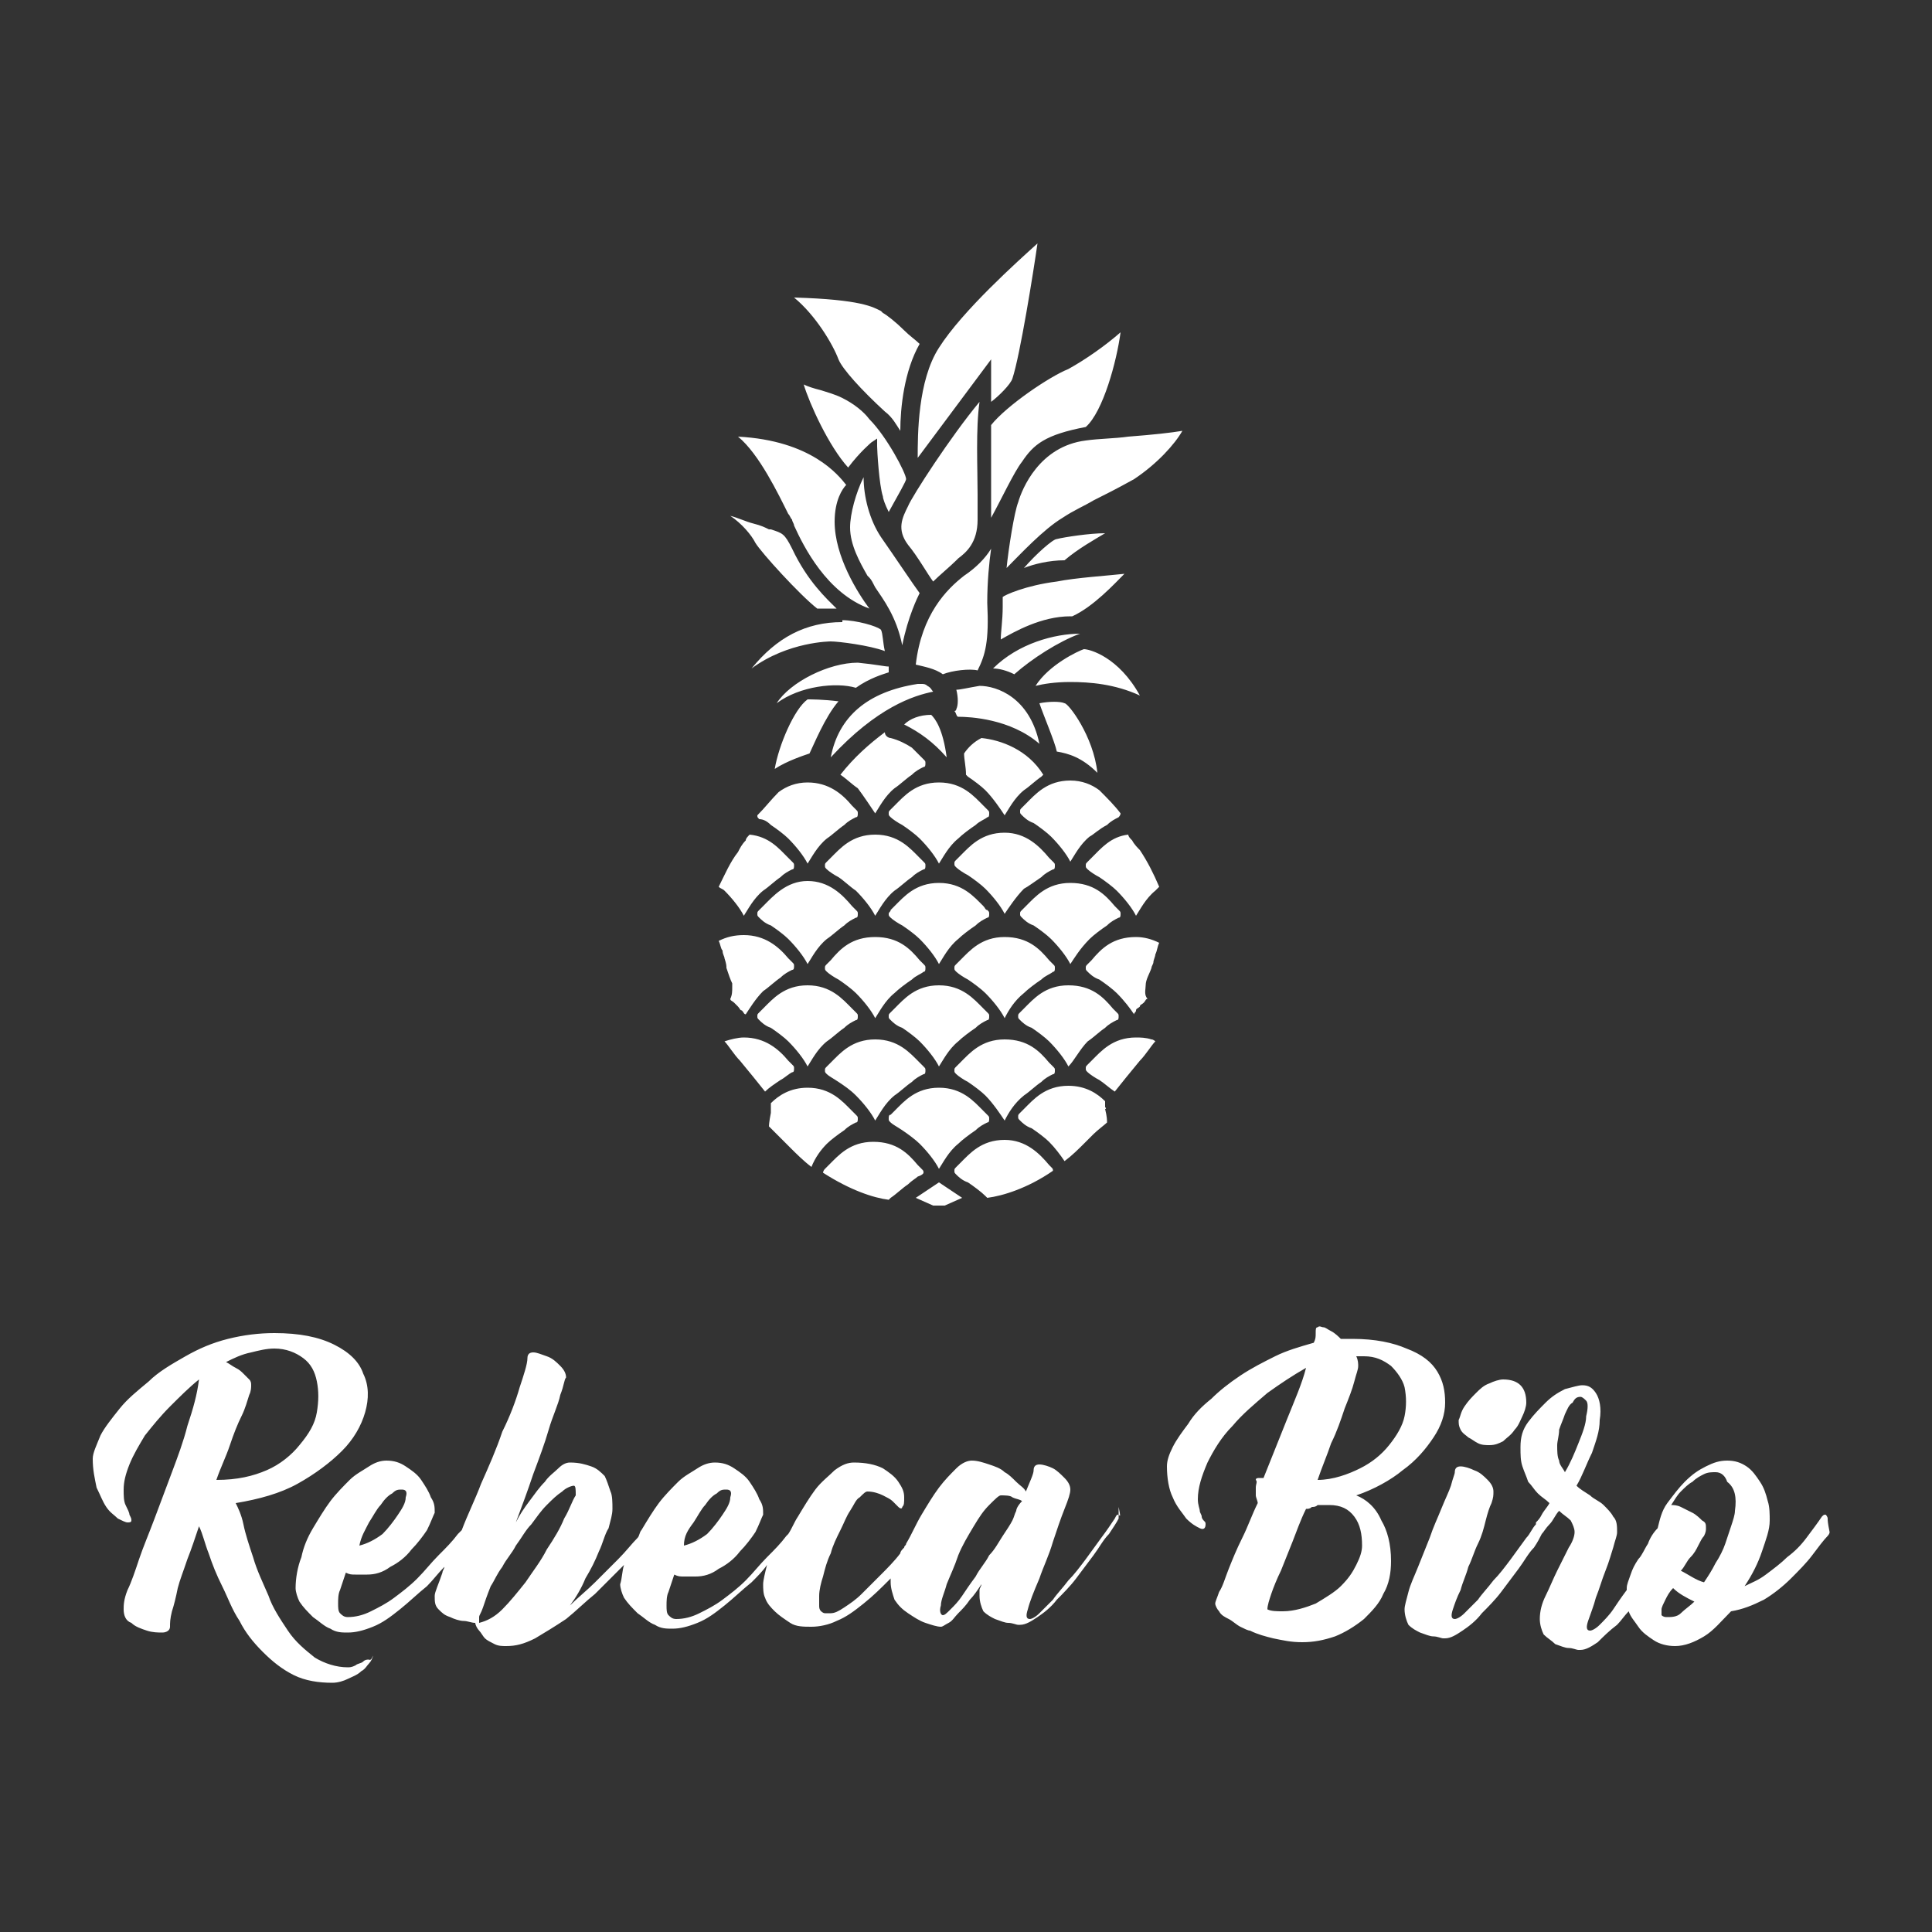 <?xml version="1.0" encoding="utf-8"?>
<!-- Generator: Adobe Illustrator 24.1.2, SVG Export Plug-In . SVG Version: 6.00 Build 0)  -->
<svg version="1.1" id="Capa_1" xmlns="http://www.w3.org/2000/svg" xmlns:xlink="http://www.w3.org/1999/xlink" x="0px" y="0px"
	 viewBox="0 0 100 100" style="enable-background:new 0 0 100 100;" xml:space="preserve">
<rect x="0" y="0" width="100" height="100" fill="#333333" stroke="none"/>
<style type="text/css">
	.st0{fill:#FFFFFF;}
</style>
<g>
	<path class="st0" d="M57.9,78.4c-0.1,0-0.1,0-0.2,0.2c-0.2,0.3-0.4,0.6-0.7,1c-0.3,0.4-0.5,0.7-0.8,1.1c-0.3,0.4-0.6,0.8-0.9,1.1
		c-0.3,0.4-0.6,0.7-0.8,1c-0.3,0.3-0.5,0.5-0.7,0.7c-0.2,0.2-0.4,0.3-0.5,0.3c-0.2,0-0.2-0.2-0.1-0.5c0.1-0.4,0.3-0.9,0.6-1.6
		c0.2-0.6,0.5-1.2,0.7-1.9c0.2-0.6,0.4-1.2,0.6-1.7c0.2-0.5,0.3-0.8,0.3-1c0-0.2-0.1-0.4-0.3-0.6c-0.2-0.2-0.4-0.4-0.6-0.5
		c-0.2-0.1-0.5-0.2-0.7-0.2c-0.2,0-0.3,0.1-0.3,0.3c0,0.2-0.2,0.6-0.4,1.1c-0.1-0.2-0.3-0.3-0.5-0.5c-0.2-0.2-0.4-0.4-0.6-0.5
		c-0.2-0.2-0.5-0.3-0.8-0.4c-0.3-0.1-0.6-0.2-0.9-0.2c-0.2,0-0.5,0.1-0.8,0.4c-0.3,0.3-0.6,0.6-0.9,1c-0.3,0.4-0.6,0.9-0.9,1.4
		c-0.3,0.5-0.5,1-0.8,1.5c0,0.1-0.1,0.1-0.1,0.2c-0.1,0.1-0.2,0.2-0.2,0.3c-0.3,0.4-0.7,0.8-1,1.1c-0.4,0.4-0.7,0.7-1,1
		c-0.3,0.3-0.6,0.5-0.9,0.7c-0.3,0.2-0.5,0.3-0.7,0.3c-0.1,0-0.2,0-0.3,0c-0.1,0-0.2-0.1-0.2-0.1c-0.1-0.1-0.1-0.2-0.1-0.3
		c0-0.1,0-0.3,0-0.5c0-0.3,0.1-0.7,0.2-1c0.1-0.4,0.2-0.8,0.4-1.2c0.1-0.4,0.3-0.8,0.5-1.2c0.2-0.4,0.3-0.7,0.5-1
		c0.2-0.3,0.3-0.6,0.5-0.7c0.2-0.2,0.3-0.3,0.4-0.3c0.3,0,0.6,0.1,0.8,0.2c0.2,0.1,0.4,0.2,0.5,0.3c0.1,0.1,0.2,0.2,0.3,0.3
		c0.1,0.1,0.2,0.1,0.2,0c0.1-0.1,0.1-0.2,0.1-0.5c0-0.3-0.1-0.5-0.3-0.8c-0.2-0.3-0.5-0.5-0.8-0.7c-0.4-0.2-0.9-0.3-1.5-0.3
		c-0.3,0-0.6,0.1-1,0.4c-0.3,0.3-0.7,0.6-1,1c-0.3,0.4-0.6,0.9-0.9,1.4c-0.2,0.3-0.3,0.6-0.5,0.9c0,0,0,0-0.1,0.1
		c-0.3,0.4-0.6,0.7-1,1.1c-0.4,0.4-0.7,0.8-1.1,1.2c-0.4,0.4-0.8,0.7-1.2,1c-0.4,0.3-0.8,0.5-1.2,0.7c-0.4,0.2-0.8,0.3-1.2,0.3
		c-0.2,0-0.3-0.1-0.4-0.2c-0.1-0.1-0.1-0.3-0.1-0.5c0-0.2,0-0.5,0.1-0.7c0.1-0.3,0.2-0.6,0.3-0.9c0.2,0.1,0.3,0.1,0.5,0.1
		c0.2,0,0.4,0,0.6,0c0.4,0,0.8-0.1,1.2-0.4c0.4-0.2,0.8-0.5,1.1-0.9c0.3-0.3,0.6-0.7,0.8-1c0.2-0.4,0.3-0.7,0.4-0.9
		c0-0.3,0-0.5-0.2-0.8c-0.1-0.3-0.3-0.6-0.5-0.9c-0.2-0.3-0.5-0.5-0.8-0.7c-0.3-0.2-0.6-0.3-1-0.3c-0.3,0-0.6,0.1-0.9,0.3
		s-0.7,0.4-1,0.7c-0.3,0.3-0.7,0.7-1,1.1c-0.3,0.4-0.6,0.9-0.9,1.4c-0.1,0.1-0.1,0.3-0.2,0.4c-0.3,0.3-0.6,0.7-1,1.1
		c-0.4,0.4-0.8,0.8-1.2,1.2c-0.4,0.4-0.9,0.8-1.3,1.2c0.3-0.4,0.6-0.9,0.8-1.4c0.3-0.5,0.5-0.9,0.7-1.4c0.2-0.4,0.3-0.9,0.5-1.2
		c0.1-0.4,0.2-0.7,0.2-1c0-0.3,0-0.7-0.1-0.9c-0.1-0.3-0.2-0.6-0.3-0.8c-0.2-0.2-0.4-0.4-0.7-0.5c-0.3-0.1-0.6-0.2-1.1-0.2
		c-0.2,0-0.4,0.1-0.6,0.3c-0.2,0.2-0.5,0.4-0.7,0.7c-0.3,0.3-0.5,0.6-0.8,1c-0.3,0.4-0.5,0.7-0.7,1.1c0.3-0.8,0.6-1.6,0.9-2.5
		c0.3-0.8,0.6-1.6,0.8-2.3c0.2-0.7,0.5-1.3,0.6-1.8c0.2-0.5,0.2-0.8,0.3-0.9c0-0.2-0.1-0.4-0.3-0.6c-0.2-0.2-0.4-0.4-0.7-0.5
		C28,70.1,27.8,70,27.6,70c-0.2,0-0.3,0.1-0.3,0.3c0,0.3-0.2,0.9-0.4,1.5c-0.2,0.7-0.5,1.5-0.9,2.3c-0.3,0.9-0.7,1.8-1.1,2.7
		c-0.3,0.8-0.7,1.6-1,2.4c-0.1,0.1-0.1,0.1-0.2,0.2c-0.3,0.4-0.6,0.7-1,1.1c-0.4,0.4-0.7,0.8-1.1,1.2c-0.4,0.4-0.8,0.7-1.2,1
		c-0.4,0.3-0.8,0.5-1.2,0.7c-0.4,0.2-0.8,0.3-1.2,0.3c-0.2,0-0.3-0.1-0.4-0.2c-0.1-0.1-0.1-0.3-0.1-0.5c0-0.2,0-0.5,0.1-0.7
		c0.1-0.3,0.2-0.6,0.3-0.9c0.2,0.1,0.3,0.1,0.5,0.1c0.2,0,0.4,0,0.6,0c0.4,0,0.8-0.1,1.2-0.4c0.4-0.2,0.8-0.5,1.1-0.9
		c0.3-0.3,0.6-0.7,0.8-1c0.2-0.4,0.3-0.7,0.4-0.9c0-0.3,0-0.5-0.2-0.8c-0.1-0.3-0.3-0.6-0.5-0.9c-0.2-0.3-0.5-0.5-0.8-0.7
		c-0.3-0.2-0.6-0.3-1-0.3c-0.3,0-0.6,0.1-0.9,0.3c-0.3,0.2-0.7,0.4-1,0.7c-0.3,0.3-0.7,0.7-1,1.1c-0.3,0.4-0.6,0.9-0.9,1.4
		c-0.3,0.5-0.5,1-0.6,1.5c-0.2,0.5-0.3,1.1-0.3,1.6c0,0.2,0.1,0.5,0.2,0.7c0.2,0.3,0.4,0.5,0.7,0.8c0.3,0.2,0.6,0.5,0.9,0.6
		c0.3,0.2,0.6,0.2,0.9,0.2c0.4,0,0.8-0.1,1.3-0.3c0.5-0.2,0.9-0.5,1.4-0.9c0.5-0.4,0.9-0.8,1.4-1.2c0.3-0.3,0.6-0.7,0.9-1
		c0,0.1-0.1,0.2-0.1,0.3c-0.2,0.6-0.4,1-0.4,1.2c0,0.3,0,0.5,0.2,0.7c0.2,0.2,0.3,0.3,0.6,0.4c0.2,0.1,0.5,0.2,0.7,0.2
		c0.2,0,0.4,0.1,0.6,0.1c0,0.1,0.1,0.3,0.2,0.4c0.1,0.1,0.2,0.3,0.3,0.4c0.1,0.1,0.3,0.2,0.5,0.3c0.2,0.1,0.4,0.1,0.6,0.1
		c0.5,0,0.9-0.1,1.5-0.4c0.5-0.3,1-0.6,1.6-1c0.5-0.4,1-0.9,1.5-1.3c0.5-0.5,1-1,1.4-1.4c0,0,0,0,0.1-0.1c-0.1,0.3-0.1,0.7-0.2,1
		c0,0.2,0.1,0.5,0.2,0.7c0.2,0.3,0.4,0.5,0.7,0.8c0.3,0.2,0.6,0.5,0.9,0.6c0.3,0.2,0.6,0.2,0.9,0.2c0.4,0,0.8-0.1,1.3-0.3
		c0.5-0.2,0.9-0.5,1.4-0.9c0.5-0.4,0.9-0.8,1.4-1.2c0.3-0.3,0.6-0.6,0.8-0.9c-0.1,0.4-0.2,0.8-0.2,1c0,0.2,0,0.5,0.1,0.7
		c0.1,0.3,0.3,0.5,0.5,0.7c0.2,0.2,0.5,0.4,0.8,0.6c0.3,0.2,0.7,0.2,1.1,0.2c0.4,0,0.9-0.1,1.3-0.3c0.5-0.2,0.9-0.5,1.4-0.9
		c0.5-0.4,0.9-0.8,1.3-1.2c0,0,0,0,0.1-0.1c0,0.1,0,0.1,0,0.2c0,0.3,0.1,0.6,0.2,0.9c0.2,0.3,0.4,0.5,0.7,0.7s0.6,0.4,0.9,0.5
		c0.3,0.1,0.6,0.2,0.8,0.2c0.1,0,0.2-0.1,0.4-0.2c0.2-0.1,0.3-0.3,0.5-0.5c0.2-0.2,0.4-0.4,0.6-0.7c0.2-0.2,0.4-0.5,0.6-0.8
		c0,0.1-0.1,0.2-0.1,0.3c0,0.1,0,0.2,0,0.3c0,0.3,0.1,0.6,0.2,0.8c0.2,0.2,0.4,0.3,0.6,0.4c0.3,0.1,0.5,0.2,0.7,0.2
		c0.2,0,0.4,0.1,0.5,0.1h0.1c0.3,0,0.6-0.2,0.9-0.4c0.3-0.2,0.7-0.5,1-0.9c0.3-0.3,0.7-0.7,1-1.1c0.3-0.4,0.6-0.8,0.9-1.2
		c0.3-0.4,0.5-0.8,0.8-1.1c0.2-0.3,0.4-0.6,0.5-0.8c0,0,0-0.1,0-0.2c0-0.1,0-0.2,0-0.4C58,78.5,58,78.5,57.9,78.4 M35.9,78.8
		c0.2-0.3,0.4-0.7,0.6-0.9c0.2-0.3,0.4-0.5,0.6-0.6c0.2-0.2,0.3-0.2,0.5-0.2c0.2,0,0.3,0.1,0.2,0.4c0,0.3-0.2,0.6-0.4,0.9
		c-0.2,0.3-0.5,0.7-0.8,1c-0.4,0.3-0.8,0.5-1.2,0.6C35.4,79.5,35.6,79.2,35.9,78.8 M19.1,78.8c0.2-0.3,0.4-0.7,0.6-0.9
		c0.2-0.3,0.4-0.5,0.6-0.6c0.2-0.2,0.3-0.2,0.5-0.2c0.2,0,0.3,0.1,0.2,0.4c0,0.3-0.2,0.6-0.4,0.9c-0.2,0.3-0.5,0.7-0.8,1
		c-0.4,0.3-0.8,0.5-1.2,0.6C18.7,79.5,18.9,79.2,19.1,78.8 M29.2,78.6c-0.2,0.5-0.5,1-0.9,1.6c-0.3,0.6-0.7,1.1-1.1,1.7
		c-0.4,0.5-0.8,1-1.2,1.4c-0.4,0.4-0.8,0.6-1.2,0.7c0,0,0-0.1,0-0.1c0-0.1,0-0.1,0-0.2c0-0.1,0.1-0.2,0.2-0.5
		c0.1-0.3,0.2-0.6,0.4-1.1c0.2-0.3,0.3-0.6,0.6-1c0.2-0.4,0.5-0.7,0.7-1.1c0.3-0.4,0.5-0.8,0.8-1.1c0.3-0.4,0.5-0.7,0.8-1
		c0.3-0.3,0.5-0.5,0.8-0.7c0.2-0.2,0.5-0.3,0.6-0.3c0.1,0,0.1,0.2,0.1,0.5C29.6,77.7,29.5,78.1,29.2,78.6 M52.6,78.2
		c-0.1,0.2-0.1,0.3-0.2,0.5c-0.1,0.2-0.3,0.5-0.5,0.8c-0.2,0.3-0.4,0.7-0.7,1c-0.2,0.4-0.5,0.7-0.7,1.1c-0.3,0.4-0.5,0.7-0.7,1
		c-0.2,0.3-0.4,0.5-0.6,0.7c-0.2,0.2-0.3,0.3-0.4,0.3c-0.1,0-0.2-0.2-0.1-0.5c0-0.3,0.2-0.7,0.3-1.1c0.2-0.5,0.4-0.9,0.6-1.5
		c0.2-0.5,0.5-1,0.8-1.5c0.3-0.5,0.5-0.8,0.8-1.1c0.3-0.3,0.5-0.5,0.6-0.5c0.2,0,0.5,0,0.6,0.1c0.2,0.1,0.4,0.1,0.5,0.2
		C52.7,77.9,52.6,78.1,52.6,78.2 M19.1,85.9c-0.1,0-0.2,0-0.3,0.1c-0.1,0.1-0.3,0.1-0.4,0.2c-0.2,0.1-0.3,0.1-0.4,0.1
		c-0.6,0-1.2-0.2-1.7-0.5c-0.5-0.4-1-0.8-1.4-1.4c-0.4-0.6-0.8-1.2-1-1.8c-0.3-0.7-0.6-1.3-0.8-2c-0.2-0.6-0.4-1.2-0.5-1.7
		c-0.1-0.5-0.3-0.9-0.4-1.1c1.2-0.2,2.3-0.5,3.2-1c0.9-0.5,1.7-1.1,2.3-1.7c0.6-0.6,1-1.3,1.2-2c0.2-0.7,0.2-1.4-0.1-2
		c-0.2-0.6-0.7-1.1-1.5-1.5c-0.8-0.4-1.8-0.6-3.1-0.6c-0.8,0-1.6,0.1-2.4,0.3c-0.8,0.2-1.5,0.5-2.2,0.9c-0.7,0.4-1.4,0.8-1.9,1.3
		c-0.6,0.5-1.1,0.9-1.5,1.4c-0.4,0.5-0.8,1-1,1.4c-0.2,0.5-0.4,0.9-0.4,1.2c0,0.6,0.1,1,0.2,1.5c0.2,0.4,0.3,0.7,0.5,1
		c0.2,0.3,0.4,0.4,0.6,0.6c0.2,0.1,0.4,0.2,0.5,0.2c0.1,0,0.2,0,0.2-0.1c0-0.1,0-0.1-0.1-0.3c0-0.1-0.1-0.3-0.2-0.5
		c-0.1-0.2-0.1-0.5-0.1-0.8c0-0.4,0.1-0.8,0.3-1.3c0.2-0.5,0.5-1,0.8-1.5c0.4-0.5,0.8-1,1.3-1.5c0.5-0.5,1-1,1.5-1.4
		c-0.1,0.8-0.3,1.5-0.6,2.4c-0.2,0.8-0.5,1.6-0.8,2.4C8.6,77,8.3,77.8,8,78.6c-0.3,0.8-0.6,1.5-0.8,2.1c-0.2,0.6-0.4,1.2-0.6,1.6
		c-0.2,0.5-0.2,0.8-0.2,1c0,0.3,0.1,0.6,0.4,0.7c0.2,0.2,0.5,0.3,0.8,0.4c0.3,0.1,0.6,0.1,0.8,0.1c0.2,0,0.4-0.1,0.4-0.3
		c0-0.2,0-0.4,0.1-0.8c0.1-0.3,0.2-0.7,0.3-1.2c0.1-0.4,0.3-0.9,0.5-1.5c0.2-0.5,0.4-1.1,0.6-1.7c0.2,0.4,0.3,0.9,0.5,1.4
		c0.2,0.6,0.4,1.1,0.7,1.7c0.3,0.6,0.5,1.2,0.9,1.8c0.3,0.6,0.7,1.1,1.2,1.6c0.5,0.5,1,0.9,1.6,1.2c0.6,0.3,1.3,0.4,2,0.4
		c0.3,0,0.6-0.1,0.8-0.2s0.5-0.2,0.7-0.4c0.2-0.1,0.3-0.3,0.4-0.4c0.1-0.1,0.2-0.3,0.2-0.4C19.2,86,19.1,85.9,19.1,85.9 M11.2,76.6
		c0.2-0.6,0.5-1.2,0.7-1.8c0.2-0.6,0.4-1.1,0.6-1.5c0.2-0.4,0.3-0.8,0.4-1.1C13,72,13,71.8,13,71.7c0-0.1,0-0.2-0.1-0.3
		c-0.1-0.1-0.2-0.2-0.3-0.3c-0.1-0.1-0.2-0.2-0.4-0.3c-0.2-0.1-0.3-0.2-0.5-0.3c0.4-0.2,0.8-0.4,1.3-0.5c0.4-0.1,0.8-0.2,1.2-0.2
		c0.6,0,1.1,0.2,1.5,0.5c0.4,0.3,0.6,0.7,0.7,1.2c0.1,0.5,0.1,1,0,1.6c-0.1,0.6-0.4,1.1-0.9,1.7c-0.4,0.5-1,1-1.7,1.3
		C13.1,76.4,12.3,76.6,11.2,76.6 M76,74.4c0.2,0.1,0.3,0.2,0.5,0.3c0.2,0.1,0.4,0.1,0.6,0.1c0.3,0,0.5-0.1,0.7-0.2
		c0.2-0.2,0.4-0.3,0.6-0.6c0.2-0.2,0.3-0.5,0.4-0.7c0.1-0.2,0.2-0.5,0.2-0.7c0-0.4-0.1-0.7-0.3-0.9c-0.2-0.2-0.5-0.3-0.9-0.3
		c-0.2,0-0.5,0.1-0.7,0.2c-0.3,0.1-0.5,0.3-0.7,0.5c-0.2,0.2-0.4,0.4-0.6,0.7c-0.2,0.3-0.2,0.5-0.3,0.7c0,0.2,0,0.3,0.1,0.5
		C75.7,74.2,75.9,74.3,76,74.4 M70.2,77.4c0.9-0.3,1.8-0.8,2.4-1.3c0.7-0.5,1.2-1.1,1.6-1.7c0.4-0.6,0.6-1.2,0.6-1.8
		c0-0.6-0.1-1.1-0.4-1.6c-0.3-0.5-0.8-0.9-1.6-1.2c-0.7-0.3-1.6-0.5-2.8-0.5h-0.3c-0.1,0-0.2,0-0.3,0c-0.1-0.1-0.3-0.3-0.5-0.4
		c-0.2-0.1-0.3-0.2-0.4-0.2c-0.1,0-0.2-0.1-0.3,0c-0.1,0-0.1,0.1-0.1,0.3c0,0.2,0,0.3-0.1,0.5c-0.7,0.2-1.4,0.4-2,0.7
		c-0.6,0.3-1.2,0.6-1.8,1c-0.6,0.4-1.1,0.8-1.5,1.2c-0.5,0.4-0.9,0.8-1.2,1.3c-0.3,0.4-0.6,0.8-0.8,1.2c-0.2,0.4-0.3,0.7-0.3,1
		c0,0.6,0.1,1.2,0.3,1.6c0.2,0.5,0.5,0.8,0.7,1.1c0.3,0.3,0.5,0.4,0.7,0.5c0.2,0.1,0.3,0,0.3-0.2c0-0.1,0-0.1-0.1-0.2
		c0,0-0.1-0.1-0.1-0.2c0-0.1-0.1-0.2-0.1-0.3c0-0.1-0.1-0.3-0.1-0.6c0-0.6,0.2-1.2,0.5-1.9c0.3-0.6,0.7-1.3,1.3-1.9
		c0.5-0.6,1.1-1.1,1.8-1.7c0.7-0.5,1.3-0.9,2-1.3c-0.2,0.8-0.6,1.7-1,2.7c-0.4,1-0.8,2-1.2,3c0,0-0.1,0-0.1,0c0,0-0.1,0-0.1,0
		c-0.1,0-0.2,0-0.2,0.1C65.1,76.7,65,76.8,65,77c0,0.1,0,0.2,0,0.4c0,0.1,0.1,0.3,0.1,0.4c-0.3,0.6-0.5,1.2-0.8,1.8
		c-0.3,0.6-0.5,1.1-0.7,1.6c-0.2,0.5-0.3,0.9-0.5,1.2c-0.1,0.3-0.2,0.5-0.2,0.6c0,0.1,0.1,0.3,0.2,0.4c0.1,0.2,0.3,0.3,0.5,0.4
		c0.2,0.1,0.4,0.3,0.6,0.4c0.2,0.1,0.4,0.2,0.5,0.2c0.4,0.2,0.8,0.3,1.2,0.4c0.5,0.1,0.9,0.2,1.5,0.2c0.6,0,1.1-0.1,1.7-0.3
		c0.5-0.2,1-0.5,1.5-0.9c0.4-0.4,0.8-0.8,1-1.3c0.3-0.5,0.4-1.1,0.4-1.7c0-0.9-0.2-1.6-0.5-2.1C71.2,78,70.7,77.6,70.2,77.4
		 M68.9,74.7c0.3-0.6,0.5-1.2,0.7-1.8c0.2-0.5,0.4-1,0.5-1.4c0.1-0.4,0.2-0.6,0.2-0.8c0-0.1,0-0.3-0.1-0.5c0.1,0,0.1,0,0.2,0h0.2
		c0.6,0,1,0.2,1.4,0.5c0.3,0.3,0.6,0.7,0.7,1.1c0.1,0.5,0.1,1,0,1.5c-0.1,0.5-0.4,1-0.8,1.5c-0.4,0.5-0.9,0.9-1.5,1.2
		c-0.6,0.3-1.4,0.6-2.2,0.6C68.4,76,68.7,75.3,68.9,74.7 M70.2,81c-0.2,0.4-0.4,0.7-0.8,1.1c-0.3,0.3-0.8,0.6-1.3,0.9
		c-0.5,0.2-1.1,0.4-1.7,0.4c-0.3,0-0.6,0-0.8-0.1c0-0.2,0.1-0.5,0.2-0.8s0.3-0.8,0.5-1.2c0.2-0.5,0.4-1,0.6-1.5
		c0.2-0.5,0.4-1.1,0.7-1.7c0.1,0,0.2,0,0.3-0.1c0.1,0,0.2,0,0.3-0.1c0,0,0.1,0,0.1,0c0,0,0.1,0,0.1,0c0.1,0,0.2,0,0.2,0
		c0.1,0,0.1,0,0.2,0c0.6,0,1,0.2,1.3,0.6c0.3,0.4,0.4,0.9,0.4,1.5C70.5,80.3,70.4,80.6,70.2,81 M94.6,78.6c0-0.1-0.1-0.2-0.1-0.2
		c-0.1,0-0.1,0-0.2,0.1c-0.2,0.3-0.5,0.7-0.8,1.1c-0.3,0.4-0.6,0.7-1,1c-0.3,0.3-0.7,0.6-1.1,0.9c-0.4,0.3-0.7,0.4-1.1,0.6
		c0.4-0.6,0.7-1.2,0.9-1.8c0.2-0.6,0.4-1.1,0.4-1.6c0-0.3,0-0.7-0.1-1c-0.1-0.4-0.2-0.7-0.4-1c-0.2-0.3-0.4-0.6-0.7-0.8
		c-0.3-0.2-0.6-0.3-1-0.3c-0.4,0-0.7,0.1-1.1,0.3c-0.4,0.2-0.7,0.4-1.1,0.8c-0.3,0.3-0.6,0.7-0.9,1.1c-0.3,0.4-0.4,0.9-0.5,1.3
		c-0.2,0.2-0.4,0.5-0.5,0.8c-0.2,0.3-0.3,0.6-0.5,0.8c-0.2,0.3-0.3,0.5-0.4,0.8c-0.1,0.3-0.2,0.5-0.2,0.7c0,0,0,0,0,0.1
		c-0.3,0.4-0.5,0.7-0.7,1c-0.2,0.3-0.5,0.6-0.7,0.8c-0.2,0.2-0.4,0.3-0.5,0.3c-0.2,0-0.2-0.2-0.1-0.5c0.1-0.3,0.3-0.8,0.4-1.2
		c0.2-0.5,0.3-0.9,0.5-1.4c0.2-0.5,0.3-0.9,0.4-1.2c0.1-0.4,0.2-0.6,0.2-0.8c0-0.3,0-0.6-0.2-0.8c-0.1-0.2-0.3-0.4-0.5-0.6
		c-0.2-0.2-0.5-0.3-0.7-0.5c-0.3-0.2-0.5-0.3-0.7-0.5c0.3-0.5,0.5-1.1,0.8-1.7c0.2-0.6,0.4-1.1,0.4-1.7c0.1-0.6,0-1.1-0.2-1.4
		c-0.2-0.3-0.4-0.4-0.7-0.4c-0.2,0-0.5,0.1-0.9,0.2c-0.4,0.2-0.7,0.4-1,0.7c-0.3,0.3-0.6,0.6-0.9,1c-0.3,0.4-0.4,0.8-0.4,1.3
		c0,0.4,0,0.7,0.1,1c0.1,0.3,0.2,0.5,0.3,0.8c0.2,0.2,0.3,0.4,0.5,0.6c0.2,0.2,0.4,0.3,0.6,0.5c-0.1,0.2-0.3,0.4-0.4,0.6
		c-0.1,0.2-0.2,0.3-0.3,0.4c0,0,0,0.1,0,0.1c-0.2,0.2-0.3,0.5-0.5,0.7c-0.3,0.4-0.5,0.7-0.8,1.1c-0.3,0.4-0.6,0.8-0.9,1.1
		c-0.3,0.4-0.6,0.7-0.8,1c-0.3,0.3-0.5,0.5-0.7,0.7c-0.2,0.2-0.4,0.3-0.5,0.3c-0.2,0-0.2-0.2-0.1-0.5c0.1-0.3,0.2-0.6,0.4-1
		c0.1-0.4,0.3-0.8,0.4-1.2c0.2-0.4,0.3-0.8,0.5-1.2c0.2-0.4,0.3-0.8,0.4-1.2c0.1-0.4,0.2-0.7,0.3-0.9c0.1-0.3,0.1-0.4,0.1-0.6
		c0-0.2-0.1-0.4-0.3-0.6c-0.2-0.2-0.4-0.4-0.7-0.5c-0.2-0.1-0.5-0.2-0.7-0.2c-0.2,0-0.3,0.1-0.3,0.3c0,0.1-0.1,0.3-0.2,0.7
		c-0.1,0.3-0.3,0.7-0.5,1.2c-0.2,0.5-0.4,0.9-0.6,1.5c-0.2,0.5-0.4,1-0.6,1.5c-0.2,0.5-0.4,0.9-0.5,1.3c-0.1,0.4-0.2,0.7-0.2,0.9
		c0,0.3,0.1,0.6,0.2,0.8c0.2,0.2,0.4,0.3,0.6,0.4c0.3,0.1,0.5,0.2,0.7,0.2c0.2,0,0.4,0.1,0.5,0.1h0.1c0.3,0,0.6-0.2,0.9-0.4
		c0.3-0.2,0.7-0.5,1-0.9c0.3-0.3,0.7-0.7,1-1.1c0.3-0.4,0.6-0.8,0.9-1.2c0.3-0.4,0.5-0.8,0.8-1.1c0.2-0.3,0.3-0.5,0.4-0.7
		c0,0,0,0,0,0c0.1-0.1,0.2-0.3,0.4-0.5c0.2-0.2,0.3-0.5,0.5-0.7c0.2,0.2,0.4,0.3,0.6,0.5c0.1,0.2,0.2,0.4,0.2,0.6
		c0,0.2-0.1,0.5-0.3,0.8c-0.2,0.4-0.4,0.8-0.6,1.2c-0.2,0.4-0.4,0.9-0.6,1.3c-0.2,0.4-0.3,0.8-0.3,1.2c0,0.3,0.1,0.6,0.2,0.8
		c0.2,0.2,0.4,0.3,0.6,0.5c0.3,0.1,0.5,0.2,0.7,0.2c0.2,0,0.4,0.1,0.5,0.1c0,0,0,0,0.1,0c0,0,0,0,0,0c0.3,0,0.6-0.2,0.9-0.4
		c0.3-0.3,0.6-0.6,1-0.9c0.2-0.2,0.4-0.5,0.6-0.7c0.1,0.3,0.3,0.5,0.5,0.8c0.2,0.3,0.5,0.5,0.8,0.7c0.3,0.2,0.7,0.3,1.1,0.3
		c0.5,0,1-0.2,1.5-0.5c0.5-0.3,0.9-0.8,1.4-1.3c0.6-0.1,1.1-0.3,1.7-0.6c0.5-0.3,1-0.7,1.4-1.1c0.4-0.4,0.8-0.8,1.1-1.2
		c0.3-0.4,0.6-0.8,0.8-1c0,0,0.1-0.1,0.1-0.2C94.6,78.8,94.6,78.7,94.6,78.6 M81,76.2c-0.1-0.2-0.3-0.4-0.3-0.6
		c-0.1-0.2-0.1-0.5-0.1-0.8c0-0.2,0.1-0.5,0.1-0.8c0.1-0.3,0.2-0.5,0.3-0.8c0.1-0.2,0.2-0.5,0.4-0.6c0.1-0.2,0.2-0.3,0.4-0.3
		c0.1,0,0.2,0.1,0.3,0.2c0.1,0.1,0.1,0.4,0,0.8c0,0.4-0.2,0.9-0.4,1.4C81.5,75.2,81.3,75.7,81,76.2 M87,83.5
		c-0.2,0.2-0.5,0.2-0.7,0.2c-0.1,0-0.2,0-0.3-0.1c0-0.1,0-0.2,0-0.3c0-0.1,0.1-0.3,0.2-0.5c0.1-0.2,0.2-0.4,0.4-0.6
		c0.3,0.3,0.7,0.5,1.1,0.7C87.5,83.1,87.2,83.3,87,83.5 M89.8,78.2c0,0.2-0.1,0.5-0.2,0.8c-0.1,0.3-0.2,0.6-0.3,0.9
		c-0.1,0.3-0.3,0.7-0.5,1c-0.2,0.4-0.4,0.7-0.6,1c-0.4-0.1-0.8-0.4-1.2-0.6c0.2-0.2,0.3-0.5,0.5-0.7c0.2-0.2,0.3-0.4,0.4-0.6
		c0.1-0.2,0.2-0.4,0.3-0.5c0.1-0.2,0.1-0.3,0.1-0.4c0-0.2,0-0.3-0.2-0.4c-0.1-0.1-0.3-0.3-0.5-0.4c-0.2-0.1-0.4-0.2-0.6-0.3
		c-0.2-0.1-0.4-0.1-0.5-0.1c0.2-0.3,0.3-0.5,0.5-0.7c0.2-0.2,0.4-0.4,0.6-0.5c0.2-0.2,0.4-0.3,0.6-0.4c0.2-0.1,0.4-0.1,0.6-0.1
		c0.3,0,0.5,0.2,0.6,0.5C89.8,77,89.9,77.5,89.8,78.2"/>
	<path class="st0" d="M43,49.7L43,49.7L43,49.7c-0.1,0.1-0.1,0.1-0.2,0.2v0l0,0c-0.1,0.1-0.1,0.1-0.1,0.2c0,0.1,0,0.1,0.1,0.2
		c0.1,0.1,0.4,0.3,0.6,0.4c0.3,0.2,0.7,0.5,0.9,0.7c0.4,0.4,0.8,0.9,1,1.3c0.2-0.3,0.5-0.9,1-1.3c0.2-0.2,0.6-0.5,0.9-0.7
		c0.2-0.2,0.5-0.3,0.6-0.4c0.1,0,0.1-0.1,0.1-0.2c0-0.1,0-0.1-0.1-0.2l-0.2-0.2c-0.5-0.6-1.1-1.2-2.3-1.2S43.5,49.1,43,49.7z
		 M46.8,37.5c0.8,0.4,1.5,0.9,2.2,1.7c-0.2-1.5-0.6-2-0.8-2.2C47.6,37,47.1,37.2,46.8,37.5z M46.7,53.2L46.7,53.2L46.7,53.2
		c0.3,0.2,0.7,0.5,0.9,0.7h0l0,0c0.4,0.4,0.8,0.9,1,1.3c0.2-0.3,0.5-0.9,1-1.3c0.2-0.2,0.6-0.5,0.9-0.7c0.2-0.2,0.4-0.3,0.6-0.4
		c0.1,0,0.1-0.1,0.1-0.2c0-0.1,0-0.1-0.1-0.2c-0.1-0.1-0.1-0.1-0.2-0.2c-0.5-0.5-1.1-1.2-2.3-1.2c-1.2,0-1.8,0.7-2.3,1.2
		c-0.1,0.1-0.1,0.1-0.2,0.2C46,52.5,46,52.5,46,52.6c0,0.1,0,0.1,0.1,0.2C46.2,52.9,46.4,53.1,46.7,53.2z M53,51.4
		c0.2-0.2,0.6-0.5,0.9-0.7c0.2-0.2,0.5-0.3,0.6-0.4c0.1,0,0.1-0.1,0.1-0.2c0-0.1,0-0.1-0.1-0.2c-0.1-0.1-0.1-0.1-0.2-0.2
		c-0.5-0.6-1.1-1.2-2.3-1.2c-1.2,0-1.8,0.7-2.3,1.2c-0.1,0.1-0.1,0.1-0.2,0.2c-0.1,0.1-0.1,0.1-0.1,0.2c0,0.1,0,0.1,0.1,0.2
		c0.1,0.1,0.4,0.3,0.6,0.4c0.3,0.2,0.7,0.5,0.9,0.7c0.4,0.4,0.8,0.9,1,1.3C52.2,52.3,52.5,51.8,53,51.4z M43,44.4
		c-0.1,0.1-0.1,0.1-0.2,0.2c-0.1,0.1-0.1,0.1-0.1,0.2c0,0.1,0,0.1,0.1,0.2c0.1,0.1,0.4,0.3,0.6,0.4c0.3,0.2,0.6,0.5,0.9,0.7h0l0,0
		c0.4,0.4,0.8,0.9,1,1.3c0.2-0.3,0.5-0.9,1-1.3c0.3-0.2,0.6-0.5,0.9-0.7l0,0c0.2-0.2,0.4-0.3,0.6-0.4c0.1,0,0.1-0.1,0.1-0.2
		c0-0.1,0-0.1-0.1-0.2c-0.1-0.1-0.1-0.1-0.2-0.2c-0.5-0.5-1.1-1.2-2.3-1.2S43.5,43.9,43,44.4z M45.3,42.1c0.2-0.3,0.5-0.9,1-1.3
		c0.3-0.2,0.6-0.5,0.9-0.7l0,0c0.2-0.2,0.4-0.3,0.6-0.4c0.1,0,0.1-0.1,0.1-0.2c0-0.1,0-0.1-0.1-0.2c-0.1-0.1-0.1-0.1-0.2-0.2l0,0
		c-0.1-0.1-0.3-0.3-0.4-0.4c-0.3-0.2-0.7-0.4-1.1-0.5c-0.1,0-0.3-0.1-0.3-0.3c0,0,0,0,0,0l0,0c-0.8,0.6-1.6,1.3-2.3,2.2
		c0.3,0.2,0.6,0.5,0.9,0.7C44.7,41.2,45.1,41.8,45.3,42.1z M43.6,20.6c-0.4-0.2-0.8-0.3-1.1-0.4c-0.4-0.1-0.7-0.2-0.9-0.3
		c0.3,1,1.3,3.2,2.3,4.3c0.6-0.8,1.2-1.3,1.2-1.3l0.3-0.2l0,0.4c0,0.2,0.1,2,0.3,2.6c0,0.1,0.1,0.4,0.3,0.8c0.5-0.9,0.9-1.6,0.9-1.7
		c0-0.3-1-2.2-1.9-3.1C44.7,21.3,44.2,20.9,43.6,20.6z M46.3,46.9c-0.1,0.1-0.1,0.1-0.2,0.2l0,0c0,0.1-0.1,0.1-0.1,0.2
		c0,0.1,0,0.1,0.1,0.2c0.1,0.1,0.4,0.3,0.6,0.4c0.3,0.2,0.7,0.5,0.9,0.7c0.4,0.4,0.8,0.9,1,1.3c0.2-0.3,0.5-0.9,1-1.3
		c0.2-0.2,0.6-0.5,0.9-0.7c0.2-0.2,0.4-0.3,0.6-0.4c0.1,0,0.1-0.1,0.1-0.2c0-0.1,0-0.1-0.1-0.2C51,47.1,51,47,50.9,46.9
		c-0.5-0.5-1.1-1.2-2.3-1.2C47.4,45.7,46.8,46.4,46.3,46.9z M53.9,45.4c0.2-0.2,0.4-0.3,0.6-0.4c0.1,0,0.1-0.1,0.1-0.2
		c0-0.1,0-0.1-0.1-0.2c-0.1-0.1-0.1-0.1-0.2-0.2c-0.5-0.6-1.2-1.3-2.3-1.3c-1.2,0-1.8,0.7-2.3,1.2l0,0c-0.1,0.1-0.1,0.1-0.2,0.2
		c-0.1,0.1-0.1,0.1-0.1,0.2c0,0.1,0,0.1,0.1,0.2c0.1,0.1,0.4,0.3,0.6,0.4c0.3,0.2,0.7,0.5,0.9,0.7c0.4,0.4,0.8,0.9,1,1.3
		c0.2-0.3,0.6-0.9,1-1.3C53.2,45.9,53.6,45.6,53.9,45.4z M43.6,32.2c-1.9,0-3.4,0.8-4.7,2.4c1.9-1.4,4.1-1.4,4.1-1.4
		c0.4,0,2,0.2,2.8,0.5c-0.1-0.4-0.1-0.9-0.2-1.1c-0.2-0.2-1.3-0.5-2-0.5L43.6,32.2z M49.9,29.8c-0.9,0.7-2.2,2-2.5,4.6
		c0.4,0.1,1,0.2,1.4,0.5c0.5-0.2,1.4-0.3,1.8-0.2c0.4-0.8,0.6-1.5,0.5-3.5c0-1.1,0.1-2.1,0.2-2.8C51,28.9,50.5,29.4,49.9,29.8z
		 M47,26.2L47,26.2c-0.3,0.6-0.6,1.2,0,2c0.5,0.6,1,1.5,1.3,1.9c0.3-0.3,0.9-0.8,1.2-1.1c0,0,0.1-0.1,0.1-0.1c0.4-0.3,1-0.8,1-2
		c0-0.3,0-0.8,0-1.3c0-1.4-0.1-3.4,0.1-4.8C49.2,22.6,47.2,25.7,47,26.2z M50.5,42.7c0.2-0.2,0.5-0.3,0.6-0.4c0.1,0,0.1-0.1,0.1-0.2
		c0-0.1,0-0.1-0.1-0.2c-0.1-0.1-0.1-0.1-0.2-0.2c-0.5-0.5-1.1-1.2-2.3-1.2c-1.2,0-1.8,0.7-2.3,1.2c-0.1,0.1-0.1,0.1-0.2,0.2l0,0
		C46,42,46,42,46,42.1c0,0.1,0,0.1,0.1,0.2c0.1,0.1,0.4,0.3,0.6,0.4c0.3,0.2,0.7,0.5,0.9,0.7c0.4,0.4,0.8,0.9,1,1.3
		c0.2-0.3,0.5-0.9,1-1.3C49.8,43.2,50.2,42.9,50.5,42.7z M45,29.9c0.1,0.1,0.2,0.3,0.3,0.5c0.4,0.6,1.1,1.5,1.4,3
		c0.3-1.5,0.8-2.5,0.9-2.7c-0.3-0.4-1.3-1.9-2-2.9c-0.6-0.9-0.9-2.1-0.9-3.1c-0.4,0.8-0.7,1.9-0.7,2.6c0,0.9,0.5,1.8,0.9,2.5v0
		L45,29.9z M55.9,32.8c-1.3,0-3.2,0.5-4.5,1.8c0.3,0,0.7,0.1,1.1,0.3C53.4,34.1,54.8,33.2,55.9,32.8z M57.2,27.6
		c-0.8,0-2.1,0.2-2.5,0.3c-0.2,0-1.1,0.8-1.7,1.5c0.5-0.2,1.3-0.4,2.1-0.4C55.8,28.4,56.7,27.9,57.2,27.6z M49.5,35.7
		c0.1,0.4,0.1,0.8,0,1c0,0,0,0.1-0.1,0.1c0.1,0.1,0.1,0.3,0.2,0.3c0.6,0,2.7,0.1,4.2,1.4c-0.5-2.4-2.2-3-3.1-3
		C50.1,35.6,49.7,35.7,49.5,35.7z M51.3,22v4.8c0.5-0.9,1.2-2.4,1.6-2.9c0.6-0.9,1.2-1.4,3.3-1.8c0.9-0.8,1.6-3.4,1.8-4.9
		c-0.8,0.7-1.8,1.4-2.7,1.9C54.3,19.5,52.1,21,51.3,22z M39.9,42.7L39.9,42.7c0.3,0.2,0.7,0.5,0.9,0.7c0.4,0.4,0.8,0.9,1,1.3
		c0.2-0.3,0.5-0.9,1-1.3c0.3-0.2,0.6-0.5,0.9-0.7c0.2-0.2,0.4-0.3,0.6-0.4c0.1,0,0.1-0.1,0.1-0.2c0-0.1,0-0.1-0.1-0.2
		c-0.1-0.1-0.1-0.1-0.2-0.2c-0.5-0.6-1.2-1.2-2.3-1.2c-0.6,0-1.1,0.2-1.5,0.5c-0.4,0.4-0.7,0.8-1.1,1.2c0,0.1,0,0.1,0.1,0.2
		C39.5,42.4,39.7,42.5,39.9,42.7z M51.9,31.4c0,0.7-0.1,1.3-0.1,1.7c0.7-0.4,2.1-1.2,3.6-1.2c0,0,0.1,0,0.1,0
		c1.1-0.5,2.2-1.7,2.7-2.2c-0.9,0.1-2.5,0.2-3.5,0.4c-1.6,0.2-2.7,0.7-2.8,0.8C51.9,31.1,51.9,31.2,51.9,31.4z M44.3,35.6
		c0.7-0.5,1.4-0.7,1.7-0.8v-0.3c-0.2,0-0.6-0.1-1.6-0.2c-1.5,0-3.5,1-4.2,2.1C41.4,35.5,43.3,35.3,44.3,35.6z M50.8,38.2
		c-0.4,0.2-0.7,0.5-0.9,0.8c0,0.3,0.1,0.7,0.1,1.1l0.1,0.1c0.3,0.2,0.7,0.5,0.9,0.7c0.4,0.4,0.8,1,1,1.3c0.2-0.3,0.5-0.9,1-1.3
		c0.3-0.2,0.6-0.5,0.9-0.7l0.1-0.1C53.2,38.8,51.8,38.3,50.8,38.2z M48.3,35.8c-0.1-0.1-0.1-0.2-0.3-0.3c-0.1-0.1-0.2-0.1-0.3-0.1
		c0,0-0.1,0-0.2,0c-2.6,0.4-4.1,1.7-4.5,3.8C45.4,36.6,47.3,36,48.3,35.8z M41.9,39c0.2-0.4,0.8-1.9,1.5-2.7
		c-0.8-0.1-1.4-0.1-1.6-0.1c-0.7,0.5-1.5,2.4-1.7,3.6C40.7,39.4,41.6,39.1,41.9,39z M56.8,40c-0.2-1.9-1.5-3.6-1.7-3.6
		c-0.2-0.1-0.8-0.1-1.3,0c0.2,0.6,0.8,2,0.9,2.5C55.3,39,56,39.2,56.8,40z M53,56.7c0.3-0.2,0.6-0.5,0.9-0.7
		c0.2-0.2,0.4-0.3,0.6-0.4c0.1,0,0.1-0.1,0.1-0.2c0-0.1,0-0.1-0.1-0.2c-0.1-0.1-0.1-0.1-0.2-0.2c-0.5-0.6-1.1-1.2-2.3-1.2
		c-1.2,0-1.8,0.7-2.3,1.2c-0.1,0.1-0.1,0.1-0.2,0.2c-0.1,0.1-0.1,0.1-0.1,0.2c0,0.1,0,0.1,0.1,0.2c0.1,0.1,0.4,0.3,0.6,0.4
		c0.3,0.2,0.7,0.5,0.9,0.7c0.4,0.4,0.8,1,1,1.3C52.2,57.6,52.5,57.1,53,56.7z M47.8,60.7c0-0.1,0-0.1-0.1-0.2l0,0
		c-0.1-0.1-0.1-0.1-0.2-0.2c-0.5-0.6-1.1-1.2-2.3-1.2c-1.2,0-1.8,0.7-2.3,1.2c-0.1,0.1-0.1,0.1-0.2,0.2c-0.1,0.1-0.1,0.2-0.1,0.2
		c1.4,0.9,2.6,1.3,3.4,1.4c0,0,0.1-0.1,0.1-0.1c0.3-0.2,0.6-0.5,0.9-0.7l0,0c0.2-0.2,0.4-0.3,0.5-0.4C47.8,60.8,47.8,60.7,47.8,60.7
		z M39.5,46.9c-0.1,0.1-0.1,0.1-0.2,0.2c-0.1,0.1-0.1,0.1-0.1,0.2c0,0.1,0,0.1,0.1,0.2c0.1,0.1,0.3,0.3,0.6,0.4l0,0
		c0.3,0.2,0.7,0.5,0.9,0.7c0.4,0.4,0.8,0.9,1,1.3c0.2-0.3,0.5-0.9,1-1.3c0.3-0.2,0.6-0.5,0.9-0.7c0.2-0.2,0.4-0.3,0.6-0.4
		c0.1,0,0.1-0.1,0.1-0.2c0-0.1,0-0.1-0.1-0.2c-0.1-0.1-0.1-0.1-0.2-0.2c-0.5-0.6-1.2-1.3-2.3-1.3S40,46.4,39.5,46.9z M54.3,60.3
		C53.8,59.7,53.1,59,52,59c-1.2,0-1.8,0.7-2.3,1.2c-0.1,0.1-0.1,0.1-0.2,0.2c-0.1,0.1-0.1,0.1-0.1,0.2c0,0.1,0,0.1,0.1,0.2
		c0.1,0.1,0.3,0.3,0.6,0.4c0.3,0.2,0.7,0.5,0.9,0.7c0,0,0.1,0.1,0.1,0.1c0.8-0.1,2.1-0.5,3.4-1.4c0-0.1,0-0.1-0.1-0.2
		C54.4,60.4,54.3,60.3,54.3,60.3z M37.6,50.1c0.1,0.3,0.2,0.6,0.3,0.8l0,0l0,0.1c0,0,0,0,0,0l0,0.1h0c0,0.2,0,0.4-0.1,0.6l0,0
		c0,0.1,0.1,0.1,0.2,0.2c0.1,0.1,0.1,0.1,0.2,0.2c0.1,0.1,0.1,0.2,0.2,0.2c0.1,0.1,0.1,0.2,0.2,0.2c0.2-0.3,0.5-0.8,0.9-1.2
		c0.3-0.2,0.6-0.5,0.9-0.7c0.2-0.2,0.4-0.3,0.6-0.4c0.1,0,0.1-0.1,0.1-0.2c0-0.1,0-0.1-0.1-0.2c-0.1-0.1-0.1-0.1-0.2-0.2
		c-0.5-0.6-1.2-1.2-2.3-1.2c-0.5,0-0.9,0.1-1.3,0.3c0.1,0.2,0.1,0.4,0.2,0.5c0,0.2,0.1,0.3,0.1,0.4C37.6,49.9,37.6,50,37.6,50.1z
		 M37.7,51L37.7,51C37.7,51,37.7,51,37.7,51L37.7,51z M41,55.5c0.1,0,0.1-0.1,0.1-0.2c0-0.1,0-0.1-0.1-0.2c-0.1-0.1-0.1-0.1-0.2-0.2
		c-0.5-0.6-1.2-1.2-2.3-1.2c-0.3,0-0.7,0.1-1,0.2c0,0,0,0,0,0c0.2,0.2,0.5,0.7,0.8,1c0.5,0.6,0.9,1.1,1.3,1.6
		c0.2-0.2,0.5-0.4,0.8-0.6C40.6,55.8,40.8,55.6,41,55.5z M42.8,59.2c0.2-0.2,0.6-0.5,0.9-0.7c0.2-0.2,0.4-0.3,0.6-0.4
		c0.1,0,0.1-0.1,0.1-0.2c0-0.1,0-0.1-0.1-0.2c-0.1-0.1-0.1-0.1-0.2-0.2l0,0c-0.5-0.5-1.1-1.2-2.3-1.2c-0.9,0-1.5,0.4-1.9,0.8
		c0,0.1,0,0.2,0,0.3l0,0.2c-0.1,0.5-0.1,0.7-0.1,0.7c0.1,0.1,0.4,0.4,0.6,0.6l0.1,0.1c0.2,0.2,0.3,0.3,0.4,0.4
		c0.3,0.3,0.7,0.7,1.1,1C42.2,59.9,42.5,59.5,42.8,59.2L42.8,59.2z M58.4,22.6c-0.7,0.1-1.5,0.1-2.2,0.2c-2.4,0.3-3.3,2.5-3.5,3.2
		l0,0c-0.2,0.5-0.5,2.4-0.6,3.4c0.7-0.7,1.9-2,2.9-2.6c0.6-0.4,1.1-0.6,1.6-0.9c0.6-0.3,1.2-0.6,2.1-1.1c1.2-0.8,2.1-1.8,2.5-2.5
		C60.6,22.4,59.7,22.5,58.4,22.6z M58.6,43.5c-0.1-0.1-0.2-0.2-0.2-0.3c-0.9,0.1-1.4,0.7-1.9,1.2c-0.1,0.1-0.1,0.1-0.2,0.2
		c-0.1,0.1-0.1,0.1-0.1,0.2c0,0.1,0,0.1,0.1,0.2c0.1,0.1,0.4,0.3,0.6,0.4c0.3,0.2,0.7,0.5,0.9,0.7c0.4,0.4,0.8,0.9,1,1.3
		c0.2-0.3,0.5-0.9,1-1.3c0.1-0.1,0.1-0.1,0.2-0.2c-0.3-0.7-0.6-1.3-1-1.9C58.9,43.9,58.7,43.7,58.6,43.5z M58.8,53.7
		c-1.2,0-1.8,0.7-2.3,1.2c-0.1,0.1-0.1,0.1-0.2,0.2c-0.1,0.1-0.1,0.1-0.1,0.2c0,0.1,0,0.1,0.1,0.2c0.1,0.1,0.4,0.3,0.6,0.4
		c0.3,0.2,0.5,0.4,0.8,0.6c0.4-0.5,0.8-1,1.3-1.6c0.3-0.3,0.6-0.8,0.8-1c0,0-0.1-0.1-0.2-0.1C59.3,53.7,59,53.7,58.8,53.7z
		 M57.2,57.3c0-0.1,0-0.2,0-0.3c-0.4-0.4-1-0.8-1.9-0.8c-1.2,0-1.8,0.7-2.3,1.2l-0.2,0.2c-0.1,0.1-0.1,0.1-0.1,0.2
		c0,0.1,0,0.1,0.1,0.2c0.1,0.1,0.3,0.3,0.6,0.4l0,0c0.3,0.2,0.7,0.5,0.9,0.7c0.3,0.3,0.6,0.7,0.8,1c0.4-0.3,0.7-0.6,1.1-1
		c0.1-0.1,0.2-0.2,0.4-0.4l0,0c0.2-0.2,0.6-0.5,0.7-0.6c0-0.1,0-0.3-0.1-0.7C57.3,57.4,57.2,57.3,57.2,57.3z M56.5,49.7L56.5,49.7
		c-0.1,0.1-0.1,0.1-0.2,0.2v0l0,0c-0.1,0.1-0.1,0.1-0.1,0.2c0,0.1,0,0.1,0.1,0.2c0.1,0.1,0.3,0.3,0.6,0.4c0.3,0.2,0.7,0.5,0.9,0.7
		c0.4,0.4,0.7,0.8,0.9,1.1c0-0.1,0.1-0.1,0.1-0.2l0,0c0-0.1,0.1-0.1,0.2-0.2c0-0.1,0.1-0.1,0.2-0.2c0.1-0.1,0.1-0.2,0.2-0.2
		c-0.2-0.2-0.1-0.5-0.1-0.7c0-0.3,0.2-0.6,0.3-0.9c0-0.1,0.1-0.2,0.1-0.3c0-0.1,0.1-0.3,0.1-0.4l0,0c0.1-0.2,0.1-0.4,0.2-0.6
		c-0.4-0.2-0.8-0.3-1.2-0.3C57.6,48.5,57,49.1,56.5,49.7z M47.4,62l0.9,0.4c0,0,0.1,0,0.1,0l0,0h0.1c0.1,0,0.2,0,0.3,0
		c0,0,0.1,0,0.1,0l0.9-0.4l-1.2-0.8L47.4,62z M56.3,53.9c0.3-0.2,0.6-0.5,0.9-0.7c0.2-0.2,0.4-0.3,0.6-0.4c0.1,0,0.1-0.1,0.1-0.2
		c0-0.1,0-0.1-0.1-0.2c-0.1-0.1-0.1-0.1-0.2-0.2c-0.5-0.6-1.1-1.2-2.3-1.2c-1.2,0-1.8,0.7-2.3,1.2l-0.2,0.2
		c-0.1,0.1-0.1,0.1-0.1,0.2c0,0.1,0,0.1,0.1,0.2c0.1,0.1,0.3,0.3,0.6,0.4l0,0c0.3,0.2,0.7,0.5,0.9,0.7c0.4,0.4,0.8,0.9,1,1.3
		C55.6,54.9,55.9,54.3,56.3,53.9z M46.7,58.5L46.7,58.5L46.7,58.5c0.3,0.2,0.7,0.5,0.9,0.7h0l0,0c0.4,0.4,0.8,0.9,1,1.3
		c0.2-0.3,0.5-0.9,1-1.3c0.2-0.2,0.6-0.5,0.9-0.7c0.2-0.2,0.4-0.3,0.6-0.4c0.1,0,0.1-0.1,0.1-0.2c0-0.1,0-0.1-0.1-0.2
		c-0.1-0.1-0.1-0.1-0.2-0.2c-0.5-0.5-1.1-1.2-2.3-1.2c-1.2,0-1.8,0.7-2.3,1.2c-0.1,0.1-0.1,0.1-0.2,0.2C46,57.7,46,57.8,46,57.9
		c0,0.1,0,0.1,0.1,0.2C46.2,58.2,46.4,58.3,46.7,58.5z M56.4,48.6c0.2-0.2,0.6-0.5,0.9-0.7c0.2-0.2,0.4-0.3,0.6-0.4
		c0.1,0,0.1-0.1,0.1-0.2c0-0.1,0-0.1-0.1-0.2c-0.1-0.1-0.1-0.1-0.2-0.2c-0.5-0.6-1.1-1.2-2.3-1.2c-1.2,0-1.8,0.7-2.3,1.2
		c-0.1,0.1-0.1,0.1-0.2,0.2c-0.1,0.1-0.1,0.1-0.1,0.2c0,0.1,0,0.1,0.1,0.2c0.1,0.1,0.3,0.3,0.6,0.4l0,0c0.3,0.2,0.7,0.5,0.9,0.7
		c0.4,0.4,0.8,0.9,1,1.3C55.6,49.6,55.9,49.1,56.4,48.6L56.4,48.6z M43.4,56c0.3,0.2,0.6,0.4,0.9,0.7h0l0,0c0.4,0.4,0.8,0.9,1,1.3
		c0.2-0.3,0.5-0.9,1-1.3c0.3-0.2,0.6-0.5,0.9-0.7c0.2-0.2,0.4-0.3,0.6-0.4c0.1,0,0.1-0.1,0.1-0.2c0-0.1,0-0.1-0.1-0.2
		c-0.1-0.1-0.1-0.1-0.2-0.2c-0.5-0.5-1.1-1.2-2.3-1.2c-1.2,0-1.8,0.7-2.3,1.2c-0.1,0.1-0.1,0.1-0.2,0.2c-0.1,0.1-0.1,0.1-0.1,0.2
		c0,0.1,0,0.1,0.1,0.2C42.9,55.7,43.1,55.8,43.4,56z M57.3,42.7c0.2-0.2,0.4-0.3,0.6-0.4c0,0,0.1-0.1,0.1-0.2
		c-0.3-0.4-0.7-0.8-1.1-1.2c-0.4-0.3-0.9-0.5-1.5-0.5c-1.2,0-1.8,0.7-2.3,1.2c-0.1,0.1-0.1,0.1-0.2,0.2c-0.1,0.1-0.1,0.1-0.1,0.2
		c0,0.1,0,0.1,0.1,0.2c0.1,0.1,0.3,0.3,0.6,0.4l0,0c0.3,0.2,0.7,0.5,0.9,0.7c0.4,0.4,0.8,0.9,1,1.3c0.2-0.3,0.5-0.9,1-1.3
		C56.6,43.2,56.9,42.9,57.3,42.7z M39.5,52.2L39.5,52.2l-0.2,0.2c-0.1,0.1-0.1,0.1-0.1,0.2c0,0.1,0,0.1,0.1,0.2
		c0.1,0.1,0.3,0.3,0.6,0.4l0,0c0.3,0.2,0.7,0.5,0.9,0.7c0.4,0.4,0.8,0.9,1,1.3c0.2-0.3,0.5-0.9,1-1.3c0.3-0.2,0.6-0.5,0.9-0.7
		c0.2-0.2,0.4-0.3,0.6-0.4c0.1,0,0.1-0.1,0.1-0.2c0-0.1,0-0.1-0.1-0.2c-0.1-0.1-0.1-0.1-0.2-0.2l0,0C43.6,51.7,43,51,41.8,51
		S40,51.7,39.5,52.2z M47.5,23.7l3.8-5.1v2.2c0.4-0.3,1-0.9,1.1-1.2c0.4-1.2,1.1-5.6,1.3-7c-1,0.9-3.9,3.5-5.1,5.4
		C47.5,19.7,47.5,22.5,47.5,23.7z M39.1,28.1L39.1,28.1c0.3,0.5,2.3,2.7,3.2,3.4h1c-0.5-0.5-1.5-1.4-2.3-3.1c-0.4-0.8-0.5-0.8-1.1-1
		l-0.1,0c-0.2-0.1-0.4-0.2-0.8-0.3c-0.4-0.1-0.8-0.3-1.2-0.4C38.4,27.1,38.9,27.7,39.1,28.1z M41,26.9c0,0.1,0.1,0.2,0.1,0.3
		c0.5,1.1,1.7,3.5,3.9,4.3c-0.6-0.8-1.8-2.7-1.8-4.5c0-1.1,0.4-1.7,0.6-1.9c-0.4-0.5-1.8-2.3-5.6-2.5c1.1,0.9,2.1,3,2.6,4
		C40.9,26.7,40.9,26.8,41,26.9z M43.4,18.6c0.2,0.5,1.2,1.6,2.4,2.7c0.4,0.3,0.6,0.7,0.8,1c0-1.2,0.2-3.1,1-4.5
		c-0.2-0.2-0.5-0.4-0.8-0.7c-0.4-0.4-0.9-0.8-1.1-0.9c0,0-0.1-0.1-0.1-0.1c-0.4-0.2-1-0.6-4.5-0.7C42.2,16.3,43.1,17.8,43.4,18.6z
		 M37.5,46.1c0.4,0.4,0.8,0.9,1,1.3c0.2-0.3,0.5-0.9,1-1.3c0.3-0.2,0.6-0.5,0.9-0.7c0.2-0.2,0.4-0.3,0.6-0.4c0.1,0,0.1-0.1,0.1-0.2
		c0-0.1,0-0.1-0.1-0.2c-0.1-0.1-0.1-0.1-0.2-0.2c-0.5-0.5-1-1.1-2-1.2c-0.1,0.1-0.2,0.2-0.2,0.3c-0.2,0.2-0.3,0.4-0.4,0.6
		c-0.4,0.5-0.7,1.2-1,1.8C37.3,46,37.4,46,37.5,46.1L37.5,46.1z M56.1,33.6c-0.3,0.1-1.8,0.8-2.5,1.9c0.4-0.1,1-0.2,1.8-0.2
		c1,0,2.3,0.1,3.6,0.7C57.9,34,56.4,33.6,56.1,33.6z"/>
</g>
</svg>
